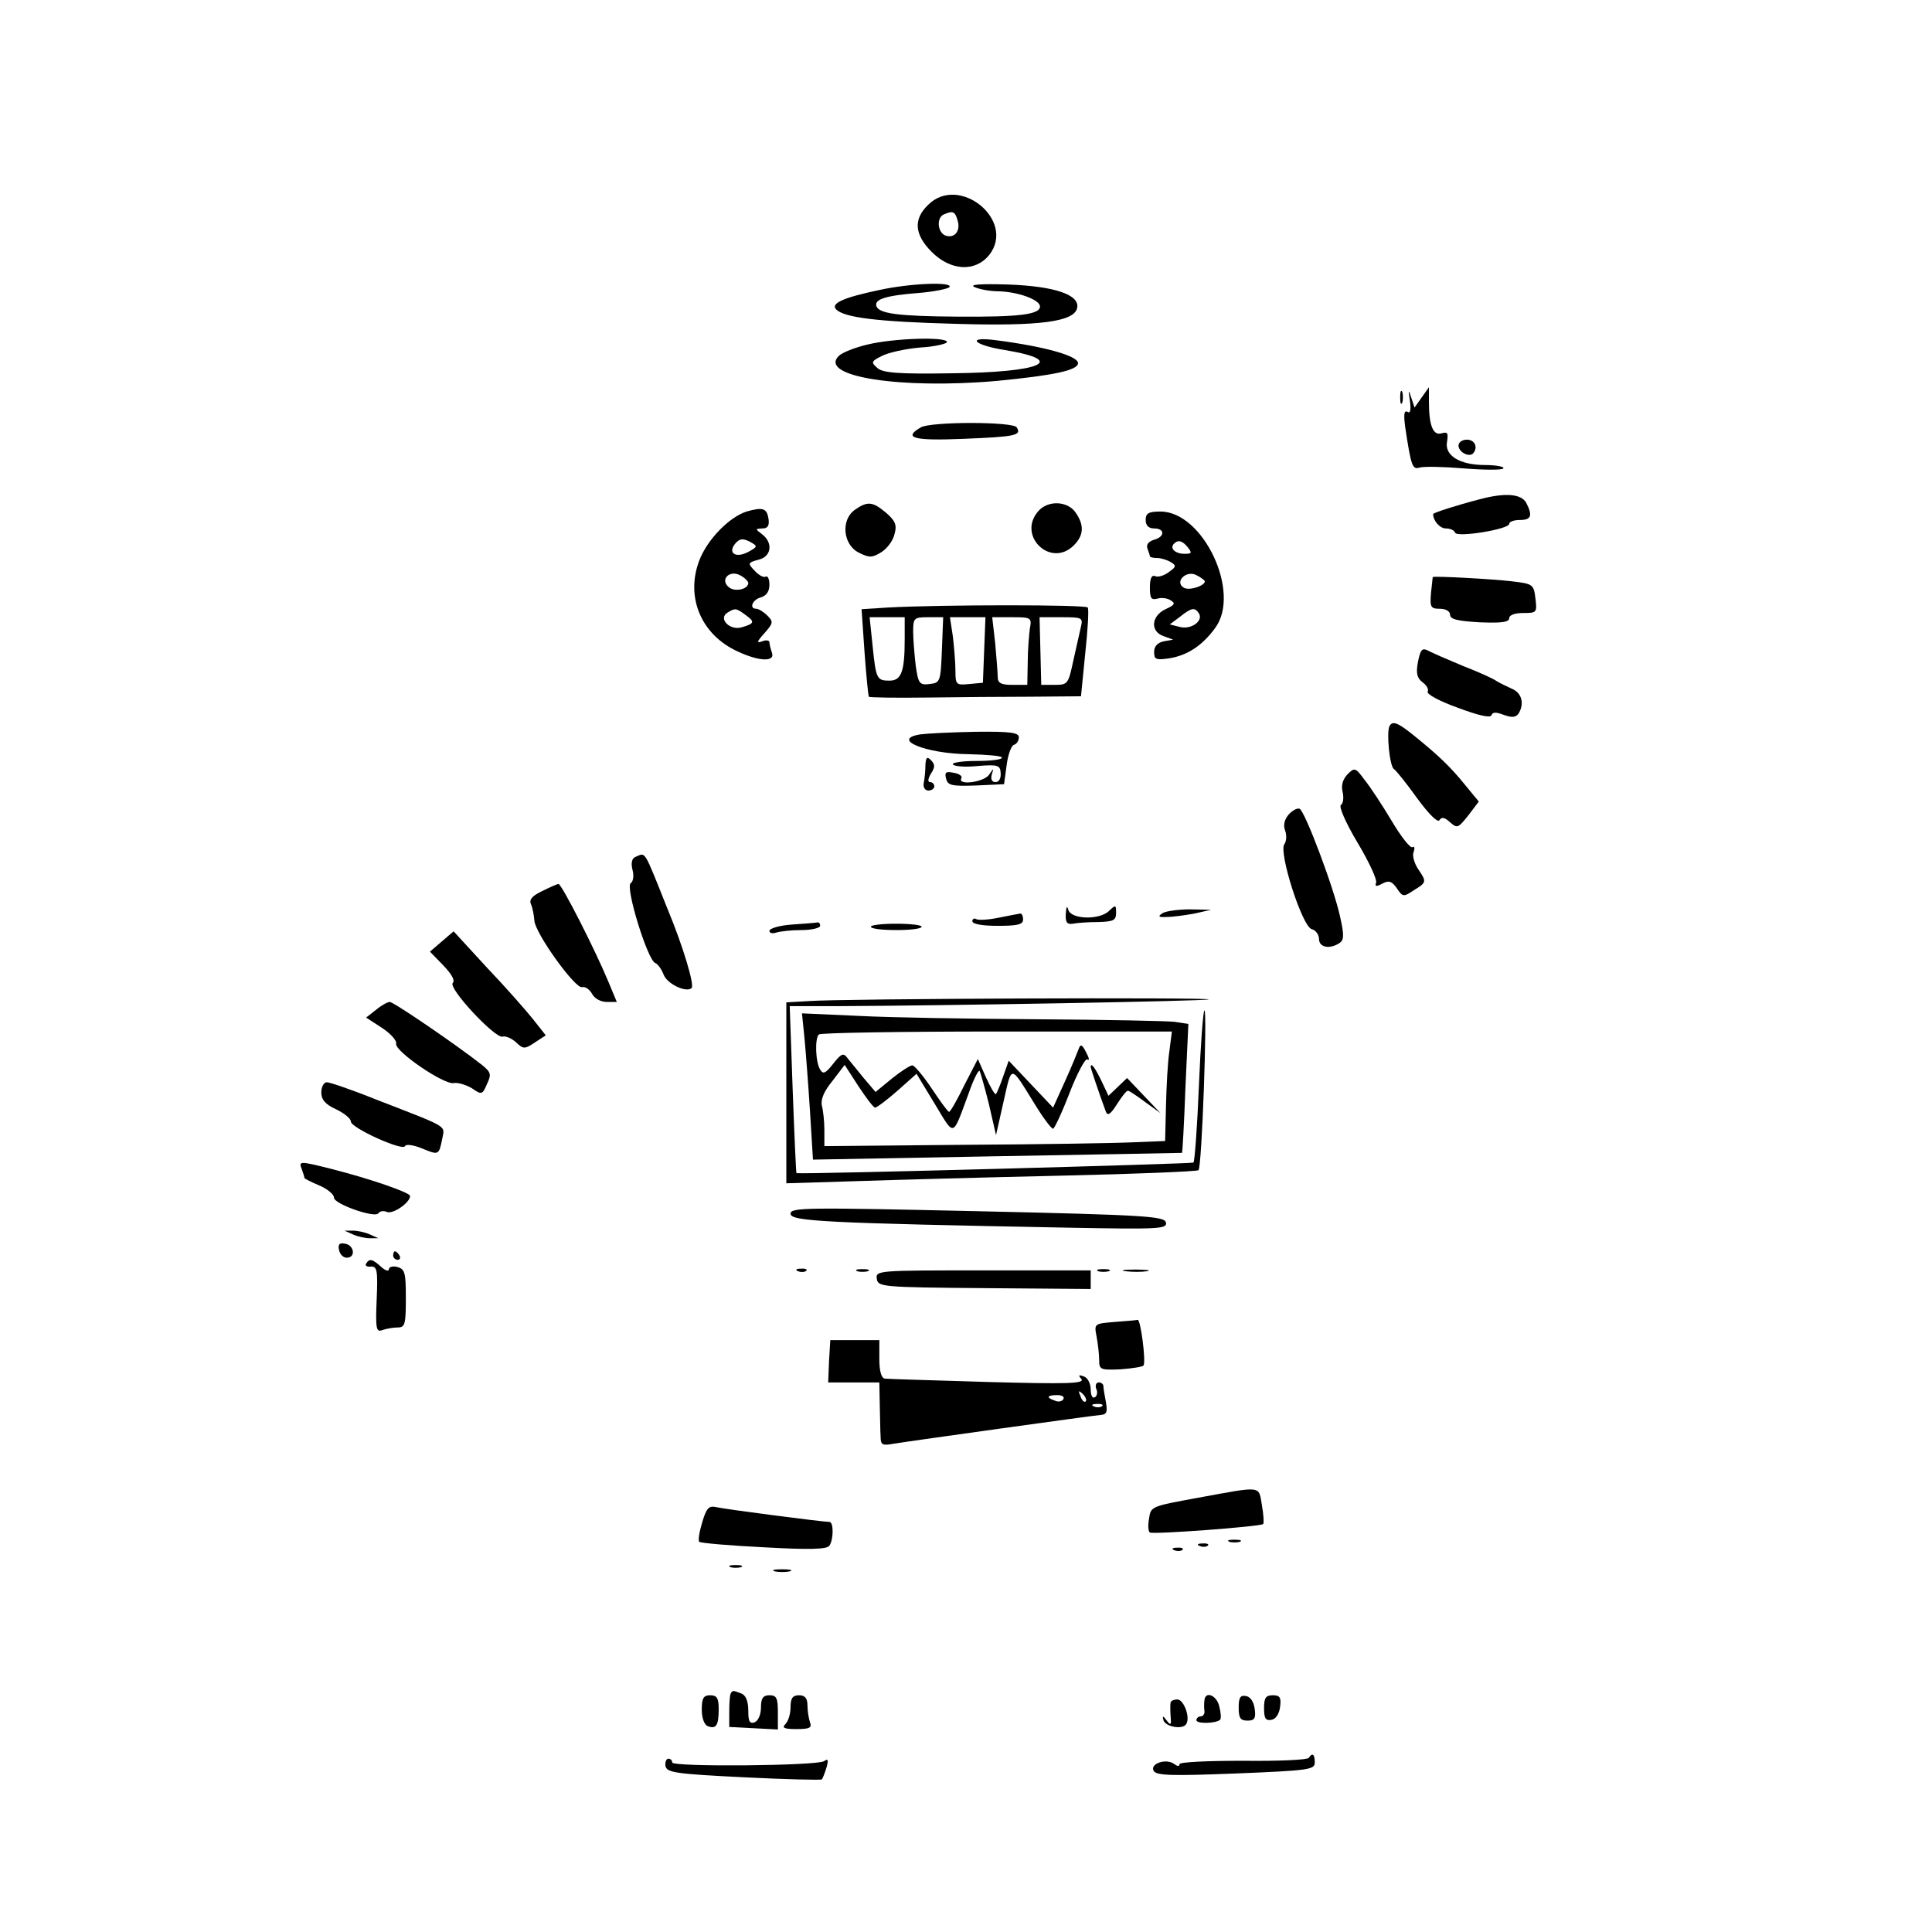 <?xml version="1.0" standalone="no"?>
<!DOCTYPE svg PUBLIC "-//W3C//DTD SVG 20010904//EN"
 "http://www.w3.org/TR/2001/REC-SVG-20010904/DTD/svg10.dtd">
<svg version="1.0" xmlns="http://www.w3.org/2000/svg"
 width="457pt" height="457pt" viewBox="0 0 457 457"
 preserveAspectRatio="xMidYMid meet">
<g transform="translate(0,457) scale(0.1,-0.1)"
fill="#000000" stroke="none">
<path d="M2195 4085 c-35 -34 -32 -70 9 -111 45 -45 103 -48 136 -7 64 82 -72
192 -145 118z m70 -36 c8 -25 -7 -44 -29 -36 -19 8 -21 43 -3 50 21 9 26 7 32
-14z"/>
<path d="M2080 3884 c-86 -18 -116 -32 -102 -46 19 -19 95 -29 282 -34 200 -6
282 5 288 38 6 31 -54 51 -163 55 -67 2 -93 0 -80 -6 11 -5 36 -10 56 -10 47
-1 99 -20 99 -36 0 -19 -49 -25 -194 -24 -141 1 -187 7 -193 25 -5 16 22 25
100 31 37 3 70 10 73 14 8 13 -93 9 -166 -7z"/>
<path d="M2052 3755 c-30 -7 -60 -19 -68 -27 -49 -49 147 -79 374 -59 134 13
192 25 192 42 0 17 -77 39 -192 54 -74 10 -57 -11 19 -23 151 -25 87 -53 -128
-55 -123 -2 -160 1 -173 12 -16 14 -16 16 10 29 15 8 56 17 91 20 35 2 63 9
63 13 0 13 -127 9 -188 -6z"/>
<path d="M3312 3630 c0 -14 2 -19 5 -12 2 6 2 18 0 25 -3 6 -5 1 -5 -13z"/>
<path d="M3335 3622 c3 -22 1 -31 -6 -26 -8 4 -9 -7 -5 -37 14 -93 17 -100 34
-95 10 3 57 2 105 -2 49 -4 91 -4 93 0 3 4 -17 8 -43 8 -61 0 -97 23 -90 56 3
20 1 23 -13 19 -20 -6 -30 18 -30 75 l0 34 -17 -24 -17 -24 -8 24 c-6 20 -7
18 -3 -8z"/>
<path d="M2178 3559 c-43 -25 -17 -32 102 -27 122 5 137 8 125 27 -8 14 -204
14 -227 0z"/>
<path d="M3450 3516 c0 -15 24 -28 34 -19 13 14 5 33 -14 33 -11 0 -20 -6 -20
-14z"/>
<path d="M3500 3389 c-54 -14 -110 -32 -110 -35 0 -16 16 -34 30 -34 10 0 20
-4 22 -10 4 -12 128 8 128 21 0 5 11 9 25 9 27 0 31 10 15 41 -12 21 -50 24
-110 8z"/>
<path d="M2022 3364 c-34 -24 -28 -84 11 -102 24 -12 31 -11 52 2 14 9 28 28
31 43 6 21 2 31 -20 50 -32 27 -44 28 -74 7z"/>
<path d="M2457 3362 c-53 -58 28 -137 83 -82 24 24 25 48 4 78 -19 27 -64 29
-87 4z"/>
<path d="M1766 3360 c-41 -13 -93 -66 -112 -116 -33 -87 5 -176 91 -215 51
-24 89 -25 81 -3 -3 9 -6 20 -6 25 0 4 -8 6 -17 2 -14 -5 -13 -1 5 19 21 24
22 27 7 42 -9 9 -21 16 -26 16 -18 0 -9 22 11 27 13 4 20 14 20 30 0 13 -4 22
-9 19 -4 -3 -16 3 -26 14 -17 18 -16 19 9 26 31 7 35 40 9 60 -17 13 -17 13 0
14 13 0 17 6 15 22 -4 26 -13 29 -52 18z m3 -96 c-29 -15 -48 -2 -30 20 10 12
18 13 34 5 20 -11 20 -12 -4 -25z m1 -73 c0 -15 -32 -22 -46 -10 -22 18 2 42
27 28 10 -5 19 -14 19 -18z m-6 -76 c22 -16 21 -20 -10 -29 -28 -8 -56 21 -33
35 18 11 20 11 43 -6z"/>
<path d="M2710 3340 c0 -13 7 -20 20 -20 26 0 26 -20 -1 -27 -12 -4 -18 -11
-15 -20 3 -8 6 -17 6 -19 0 -2 8 -4 18 -4 9 0 24 -5 32 -10 13 -8 12 -11 -5
-23 -10 -8 -25 -13 -32 -10 -9 4 -13 -5 -13 -27 0 -25 3 -30 18 -26 9 3 24 1
31 -4 12 -7 10 -11 -12 -21 -34 -16 -37 -53 -4 -64 l22 -8 -22 -4 c-15 -3 -23
-12 -23 -25 0 -18 4 -20 37 -15 42 7 77 30 107 71 63 84 -28 276 -129 276 -28
0 -35 -4 -35 -20z m100 -65 c10 -13 9 -15 -8 -15 -22 0 -36 13 -25 24 10 10
20 7 33 -9z m40 -80 c0 -11 -38 -23 -50 -15 -23 14 7 43 31 29 10 -5 19 -12
19 -14z m-14 -76 c11 -18 -19 -39 -45 -32 l-24 6 24 18 c28 22 35 23 45 8z"/>
<path d="M3389 3205 c0 0 -2 -17 -4 -37 -3 -34 -1 -38 21 -38 14 0 24 -6 24
-14 0 -11 18 -15 70 -18 51 -2 70 0 70 10 0 7 13 12 33 12 32 0 33 1 29 34 -4
34 -6 35 -56 41 -40 5 -183 13 -187 10z"/>
<path d="M2101 3133 l-63 -4 7 -102 c4 -56 9 -103 10 -105 2 -2 63 -3 137 -2
73 1 185 2 249 2 l116 1 10 101 c6 56 9 104 6 109 -4 7 -343 7 -472 0z m39
-75 c0 -77 -8 -98 -36 -98 -30 0 -32 4 -40 83 l-7 67 42 0 41 0 0 -52z m88
-25 c-3 -76 -4 -78 -29 -81 -24 -3 -27 1 -33 44 -3 26 -6 62 -6 80 0 32 2 34
35 34 l36 0 -3 -77z m100 0 l-3 -78 -32 -3 c-31 -3 -33 -2 -33 31 0 19 -3 55
-6 81 l-7 46 42 0 42 0 -3 -77z m108 50 c-2 -16 -5 -52 -5 -80 l-1 -53 -35 0
c-27 0 -35 4 -35 19 0 10 -3 46 -6 80 l-7 61 47 0 c45 0 47 -1 42 -27z m121 5
c-3 -13 -11 -49 -18 -80 -12 -56 -13 -58 -44 -58 l-32 0 -2 80 -2 80 52 0 c48
0 51 -1 46 -22z"/>
<path d="M3354 3004 c-5 -27 -2 -38 11 -48 10 -7 15 -17 12 -22 -3 -6 29 -23
71 -38 48 -18 77 -25 80 -18 2 8 11 8 29 1 20 -7 28 -6 35 3 14 23 8 48 -14
58 -13 6 -30 14 -38 19 -8 6 -44 22 -80 36 -36 15 -73 31 -82 36 -14 7 -18 3
-24 -27z"/>
<path d="M3287 2853 c-8 -14 0 -95 10 -102 5 -3 30 -34 55 -69 28 -38 49 -59
53 -52 5 8 12 7 25 -5 17 -15 19 -14 43 16 l25 33 -33 40 c-34 42 -62 69 -124
119 -35 28 -47 32 -54 20z"/>
<path d="M2178 2833 c-73 -11 11 -46 114 -47 43 -1 78 -4 78 -8 0 -5 -27 -8
-61 -8 -33 0 -58 -4 -55 -8 3 -5 29 -7 58 -4 49 4 54 2 55 -17 1 -12 -4 -21
-12 -21 -9 0 -12 7 -9 18 5 16 5 16 -6 0 -11 -18 -76 -27 -66 -9 3 5 -5 11
-18 13 -19 4 -22 1 -18 -14 4 -16 13 -18 71 -16 l66 3 6 44 c3 25 11 47 17 49
7 2 12 10 12 18 0 11 -20 14 -102 13 -57 -1 -115 -4 -130 -6z"/>
<path d="M2189 2760 c0 -14 -2 -33 -4 -42 -2 -10 3 -18 11 -18 8 0 14 5 14 10
0 6 -5 10 -10 10 -6 0 -5 8 2 20 10 15 10 22 0 32 -9 9 -12 7 -13 -12z"/>
<path d="M3187 2738 c-11 -12 -15 -26 -11 -42 3 -13 1 -27 -4 -30 -6 -3 11
-42 39 -89 27 -45 47 -88 44 -95 -3 -9 0 -10 15 -2 15 8 22 6 34 -11 14 -21
16 -21 40 -5 31 19 31 20 10 51 -9 14 -14 32 -10 40 3 9 2 14 -3 11 -5 -3 -27
25 -49 62 -22 37 -51 81 -64 97 -22 30 -24 30 -41 13z"/>
<path d="M3048 2643 c-10 -12 -13 -25 -8 -38 4 -11 3 -25 -2 -32 -14 -18 42
-195 65 -201 9 -2 17 -13 17 -23 0 -20 25 -25 48 -10 11 7 12 18 2 62 -15 70
-84 252 -96 256 -6 2 -17 -4 -26 -14z"/>
<path d="M1503 2543 c-8 -3 -11 -14 -7 -30 4 -14 2 -28 -4 -32 -14 -8 40 -183
58 -189 6 -2 15 -15 20 -28 9 -22 54 -43 66 -31 7 7 -20 98 -57 187 -58 145
-51 133 -76 123z"/>
<path d="M1282 2462 c-23 -11 -31 -20 -26 -31 4 -9 7 -26 8 -38 1 -30 98 -164
113 -158 7 2 17 -5 23 -15 6 -12 21 -20 35 -20 l24 0 -20 48 c-32 77 -111 232
-118 231 -3 0 -21 -8 -39 -17z"/>
<path d="M2521 2408 c-1 -20 3 -25 17 -23 9 2 36 4 60 4 36 1 42 4 42 22 0 19
-1 19 -16 5 -22 -23 -91 -21 -97 2 -3 11 -5 7 -6 -10z"/>
<path d="M2750 2410 c-12 -8 -10 -10 10 -9 14 0 43 4 65 8 l40 9 -50 1 c-27 0
-57 -4 -65 -9z"/>
<path d="M2361 2399 c-24 -5 -48 -6 -52 -3 -5 3 -9 0 -9 -5 0 -7 24 -11 60
-11 47 0 60 3 60 15 0 8 -3 15 -7 14 -5 -1 -28 -5 -52 -10z"/>
<path d="M1873 2383 c-29 -2 -53 -9 -53 -15 0 -5 7 -7 16 -4 9 3 36 6 60 6 24
0 44 5 44 10 0 6 -3 9 -7 8 -5 -1 -32 -3 -60 -5z"/>
<path d="M2060 2378 c0 -5 27 -8 60 -8 33 0 60 3 60 8 0 4 -27 7 -60 7 -33 0
-60 -3 -60 -7z"/>
<path d="M1045 2343 l-28 -24 32 -33 c19 -20 28 -35 22 -41 -12 -12 101 -133
118 -127 7 2 21 -4 31 -13 18 -17 21 -17 45 -1 l26 17 -30 38 c-16 20 -65 76
-109 122 l-79 86 -28 -24z"/>
<path d="M1913 2202 l-53 -3 0 -214 0 -214 163 5 c89 3 307 9 485 13 177 4
324 10 327 13 8 8 21 378 14 378 -3 0 -9 -80 -13 -177 -4 -98 -10 -180 -13
-183 -3 -3 -916 -28 -939 -25 -1 0 -5 89 -9 198 l-7 197 109 0 c250 1 878 12
882 16 5 5 -868 2 -946 -4z"/>
<path d="M889 2181 l-23 -18 37 -24 c20 -13 36 -30 34 -38 -3 -18 113 -97 136
-93 10 2 29 -4 43 -12 23 -16 25 -16 36 10 11 23 9 28 -12 45 -58 46 -209 149
-218 149 -5 0 -20 -8 -33 -19z"/>
<path d="M1903 2114 c3 -32 9 -110 13 -173 l7 -114 436 8 c240 4 437 8 437 8
1 1 5 70 8 153 l7 152 -33 5 c-18 2 -163 5 -323 6 -159 1 -350 4 -424 8 l-134
6 6 -59z m863 -31 c-4 -27 -7 -85 -8 -130 l-2 -82 -75 -3 c-42 -2 -223 -5
-403 -6 l-328 -3 0 38 c0 21 -3 47 -6 58 -3 14 5 34 25 58 l29 38 33 -51 c18
-27 35 -50 39 -50 4 0 28 18 53 40 l45 40 43 -71 c48 -79 41 -81 80 24 11 32
23 56 26 54 2 -3 12 -38 22 -78 l17 -74 18 80 c20 88 15 88 75 -9 19 -31 38
-56 42 -56 3 0 21 38 39 85 18 46 37 82 42 79 6 -4 4 4 -3 17 -9 18 -13 20
-17 9 -3 -8 -17 -43 -33 -78 l-28 -62 -53 56 -52 55 -13 -37 c-7 -21 -15 -39
-17 -42 -3 -2 -13 16 -24 40 l-19 43 -32 -62 c-17 -35 -33 -63 -36 -63 -3 0
-21 25 -41 55 -20 30 -41 55 -46 55 -5 0 -27 -14 -48 -31 l-39 -32 -28 33
c-15 19 -33 40 -39 48 -9 12 -14 10 -33 -14 -18 -23 -24 -26 -31 -14 -11 17
-13 74 -3 83 3 4 193 7 421 7 l414 0 -6 -47z"/>
<path d="M2580 2046 c0 -3 21 -66 36 -106 4 -10 11 -6 26 18 11 17 22 32 26
32 3 0 21 -12 41 -27 l36 -26 -39 41 -40 42 -22 -21 -22 -21 -17 36 c-15 31
-25 44 -25 32z"/>
<path d="M760 1986 c0 -17 9 -28 35 -40 19 -9 35 -22 35 -29 0 -15 124 -71
128 -58 2 5 19 3 39 -5 41 -17 41 -17 49 22 6 33 19 25 -156 93 -57 23 -110
41 -117 41 -7 0 -13 -11 -13 -24z"/>
<path d="M714 1804 c3 -9 6 -17 6 -20 0 -2 16 -10 35 -18 19 -8 35 -21 35 -29
0 -15 97 -49 105 -37 3 5 12 7 21 3 14 -5 54 22 54 38 0 8 -92 40 -186 64 -76
19 -78 19 -70 -1z"/>
<path d="M1870 1699 c0 -18 81 -22 658 -33 214 -4 233 -3 230 12 -3 15 -45 18
-446 27 -407 9 -442 9 -442 -6z"/>
<path d="M835 1650 c11 -5 29 -9 40 -9 l20 0 -20 9 c-11 5 -29 9 -40 9 l-20 0
20 -9z"/>
<path d="M802 1613 c2 -10 10 -18 18 -18 22 0 18 29 -3 33 -14 3 -18 -1 -15
-15z"/>
<path d="M930 1600 c0 -5 5 -10 11 -10 5 0 7 5 4 10 -3 6 -8 10 -11 10 -2 0
-4 -4 -4 -10z"/>
<path d="M866 1581 c-3 -5 2 -8 11 -7 15 1 17 -9 14 -78 -3 -70 -1 -78 14 -72
9 3 25 6 36 6 17 0 19 8 19 69 0 60 -2 69 -20 74 -11 3 -20 0 -20 -5 0 -6 -8
-4 -18 5 -21 19 -28 21 -36 8z"/>
<path d="M1888 1563 c7 -3 16 -2 19 1 4 3 -2 6 -13 5 -11 0 -14 -3 -6 -6z"/>
<path d="M2028 1563 c6 -2 18 -2 25 0 6 3 1 5 -13 5 -14 0 -19 -2 -12 -5z"/>
<path d="M2074 1545 c3 -19 11 -20 255 -22 l251 -2 0 22 0 22 -255 0 c-248 0
-254 0 -251 -20z"/>
<path d="M2598 1563 c6 -2 18 -2 25 0 6 3 1 5 -13 5 -14 0 -19 -2 -12 -5z"/>
<path d="M2663 1563 c15 -2 37 -2 50 0 12 2 0 4 -28 4 -27 0 -38 -2 -22 -4z"/>
<path d="M2636 1443 c-48 -4 -48 -4 -42 -35 3 -17 6 -41 6 -55 0 -23 3 -24 51
-22 27 2 52 6 54 9 6 10 -7 110 -14 108 -3 -1 -28 -3 -55 -5z"/>
<path d="M1961 1350 l-2 -50 61 0 60 0 1 -52 c1 -29 1 -63 2 -76 0 -20 4 -22
31 -17 43 7 467 66 489 68 15 1 17 7 13 30 -3 16 -6 33 -6 38 0 5 -5 9 -11 9
-6 0 -9 -7 -6 -15 4 -8 2 -17 -3 -20 -6 -4 -10 5 -10 18 0 14 -7 28 -16 31
-13 5 -14 3 -6 -6 8 -11 -34 -12 -221 -7 -128 4 -238 7 -244 8 -8 1 -13 17
-13 46 l0 45 -58 0 -58 0 -3 -50z m607 -95 c-3 -3 -9 2 -12 12 -6 14 -5 15 5
6 7 -7 10 -15 7 -18z m-53 5 c-3 -5 -12 -7 -20 -3 -21 7 -19 13 6 13 11 0 18
-4 14 -10z m92 -16 c-3 -3 -12 -4 -19 -1 -8 3 -5 6 6 6 11 1 17 -2 13 -5z"/>
<path d="M2833 1027 c-109 -20 -111 -20 -115 -49 -3 -16 -2 -31 2 -33 8 -5
262 14 268 20 2 2 1 22 -3 44 -8 48 2 46 -152 18z"/>
<path d="M1661 969 c-7 -23 -10 -43 -7 -46 3 -3 72 -9 153 -13 107 -6 150 -5
155 4 10 15 10 56 0 56 -15 0 -247 30 -268 35 -17 4 -23 -2 -33 -36z"/>
<path d="M2908 923 c6 -2 18 -2 25 0 6 3 1 5 -13 5 -14 0 -19 -2 -12 -5z"/>
<path d="M2838 913 c7 -3 16 -2 19 1 4 3 -2 6 -13 5 -11 0 -14 -3 -6 -6z"/>
<path d="M2778 903 c7 -3 16 -2 19 1 4 3 -2 6 -13 5 -11 0 -14 -3 -6 -6z"/>
<path d="M1728 863 c6 -2 18 -2 25 0 6 3 1 5 -13 5 -14 0 -19 -2 -12 -5z"/>
<path d="M1833 853 c9 -2 25 -2 35 0 9 3 1 5 -18 5 -19 0 -27 -2 -17 -5z"/>
<path d="M1728 563 c-2 -5 -3 -24 -3 -43 l0 -35 58 -3 57 -3 0 41 c0 33 -3 40
-20 40 -15 0 -20 -7 -20 -29 0 -16 -6 -31 -15 -35 -12 -4 -15 2 -15 28 0 22
-6 36 -16 40 -20 8 -22 8 -26 -1z"/>
<path d="M1660 526 c0 -20 6 -36 14 -39 20 -8 26 2 26 40 0 26 -4 33 -20 33
-16 0 -20 -7 -20 -34z"/>
<path d="M1870 532 c0 -15 -5 -33 -12 -40 -9 -9 -4 -12 26 -12 31 0 37 3 32
16 -3 9 -6 27 -6 40 0 17 -6 24 -20 24 -15 0 -20 -7 -20 -28z"/>
<path d="M2849 548 c-1 -7 -1 -19 0 -25 1 -7 -3 -13 -9 -13 -5 0 -10 -4 -10
-9 0 -9 46 -8 56 1 3 3 2 17 -2 32 -6 26 -33 37 -35 14z"/>
<path d="M2930 531 c0 -25 4 -31 21 -31 16 0 20 5 17 27 -2 17 -10 29 -20 31
-14 3 -18 -3 -18 -27z"/>
<path d="M2990 529 c0 -24 4 -30 18 -27 10 2 18 14 20 31 3 22 -1 27 -17 27
-17 0 -21 -6 -21 -31z"/>
<path d="M2769 543 c-1 -5 -1 -19 0 -33 2 -21 0 -22 -9 -10 -9 12 -11 12 -8 1
5 -16 46 -23 54 -9 10 16 -6 58 -21 58 -8 0 -15 -3 -16 -7z"/>
<path d="M3096 412 c-3 -5 -73 -8 -156 -7 -85 0 -150 -3 -150 -8 0 -6 -5 -5
-12 0 -19 15 -59 1 -49 -16 7 -11 42 -12 195 -6 173 7 186 9 186 26 0 20 -6
24 -14 11z"/>
<path d="M1574 393 c3 -16 23 -19 185 -27 100 -5 183 -7 185 -5 2 2 7 15 11
28 5 18 4 22 -6 15 -18 -11 -359 -14 -359 -3 0 5 -4 9 -9 9 -5 0 -8 -8 -7 -17z"/>
</g>
</svg>
